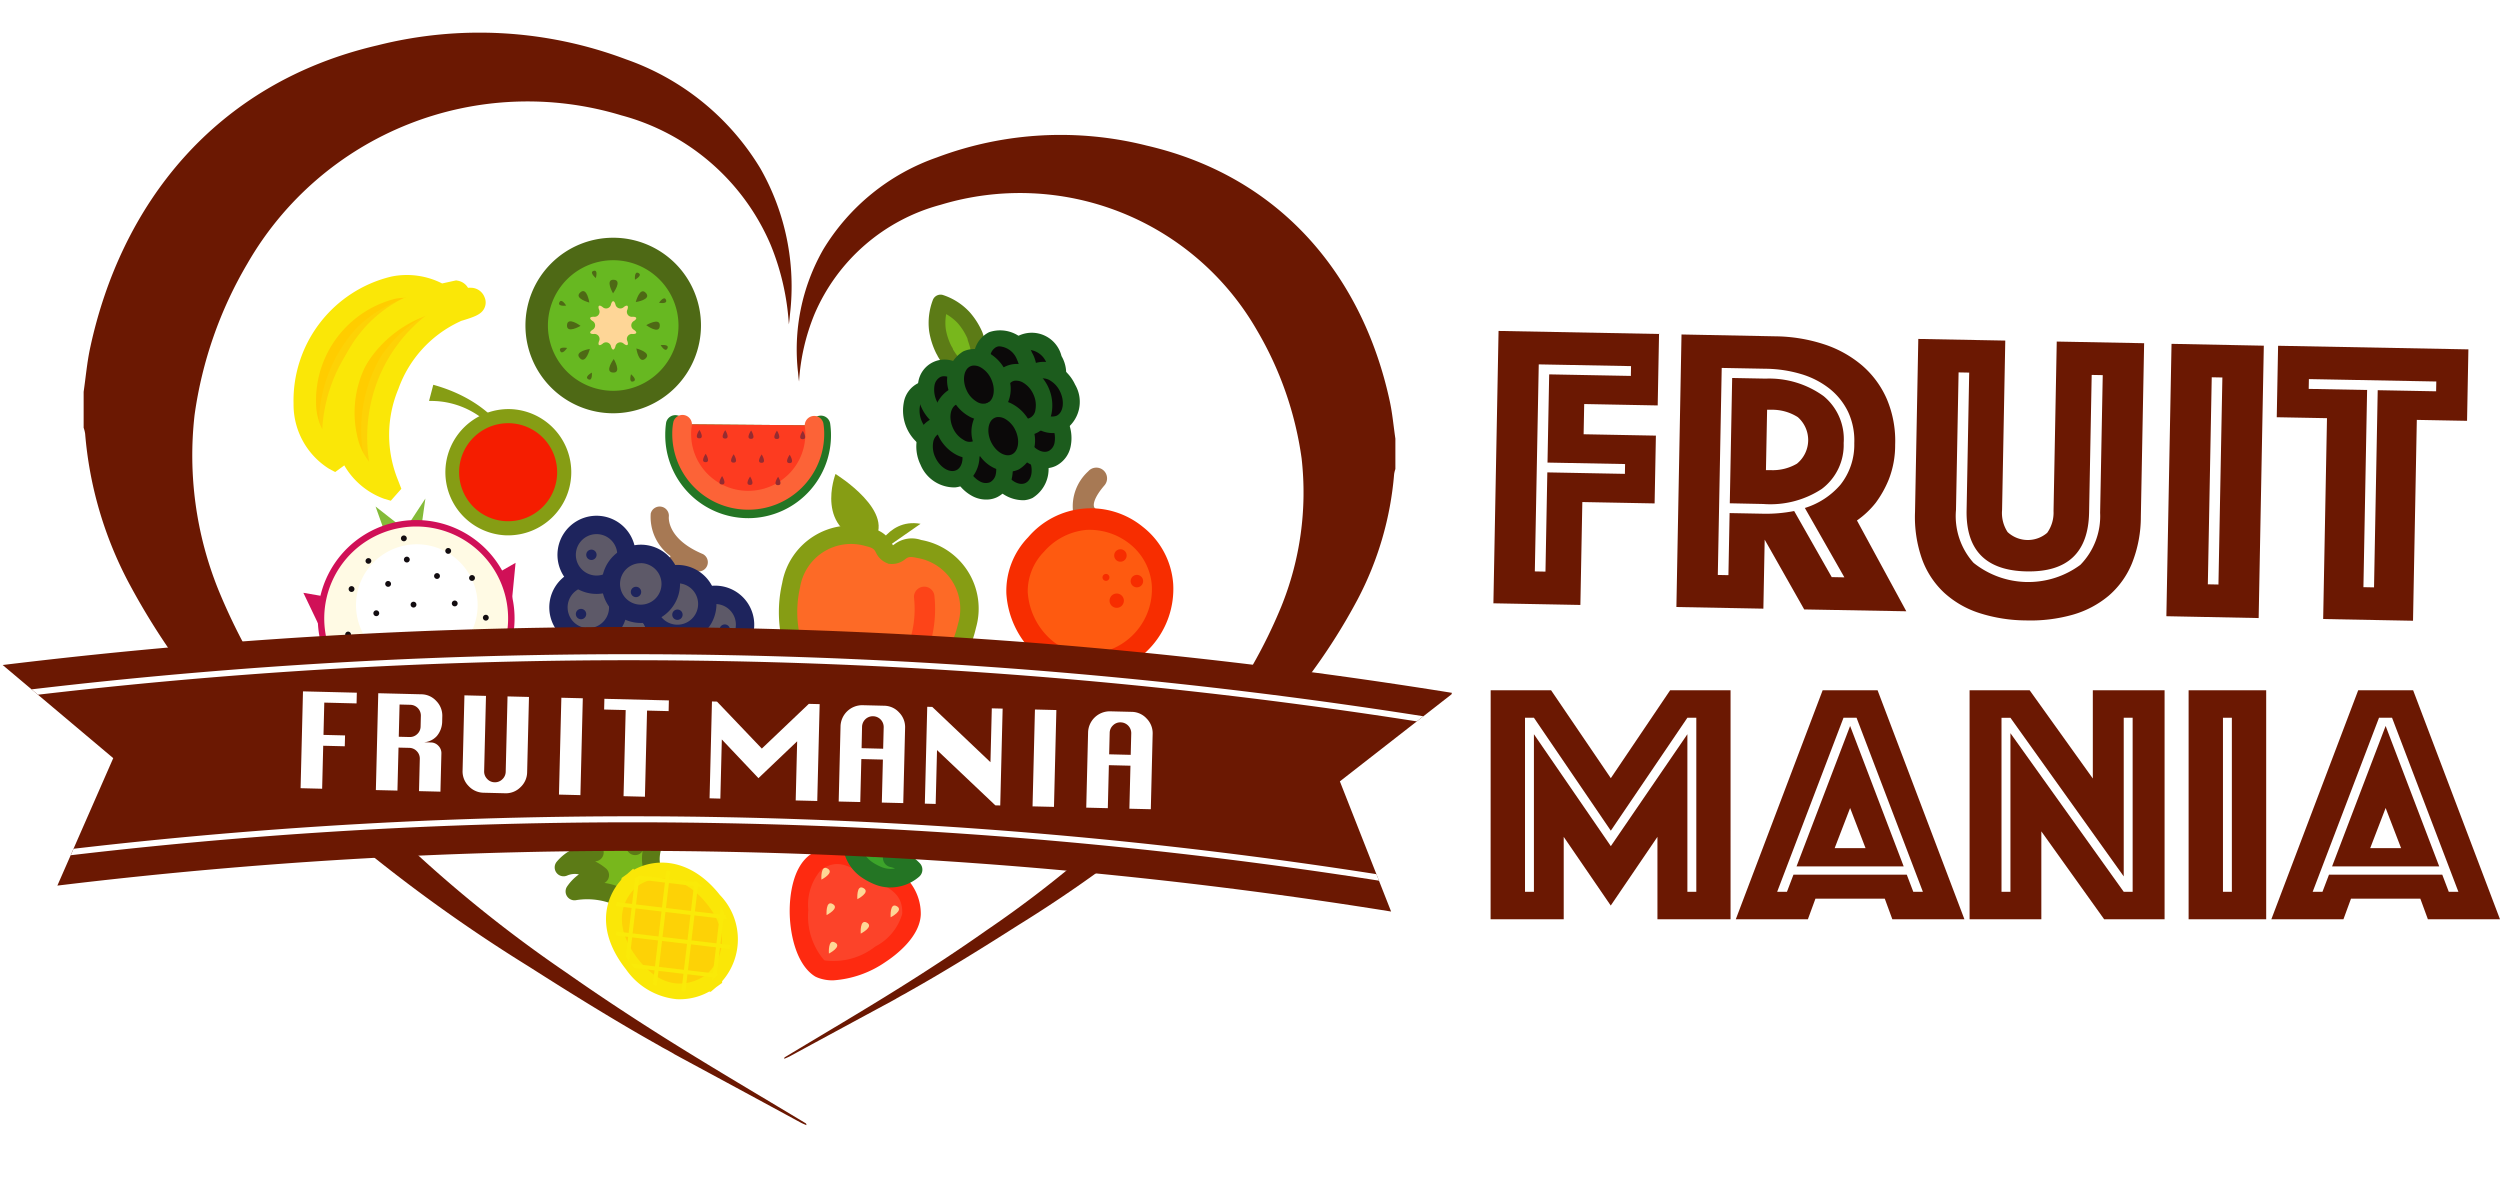 <svg xmlns="http://www.w3.org/2000/svg" xmlns:xlink="http://www.w3.org/1999/xlink" viewBox="0 0 135.667 63.925">
  <defs>
    <style>
      .cls-1 {
        fill: none;
      }

      .cls-2 {
        clip-path: url(#clip-Fruit-mania-logo);
      }

      .cls-3 {
        fill: #6b1802;
      }

      .cls-4 {
        fill: #fc4329;
      }

      .cls-5 {
        fill: #fe2a10;
      }

      .cls-6 {
        fill: #3ca42a;
      }

      .cls-7 {
        fill: #247524;
      }

      .cls-8 {
        fill: #fed896;
      }

      .cls-9 {
        fill: #fed697;
      }

      .cls-10 {
        fill: #78b71c;
      }

      .cls-11 {
        fill: #5c7b16;
      }

      .cls-12 {
        fill: #fdd206;
      }

      .cls-13 {
        fill: #fae707;
      }

      .cls-14 {
        clip-path: url(#clip-path);
      }

      .cls-15 {
        fill: #faea08;
      }

      .cls-16 {
        fill: #869d14;
      }

      .cls-17 {
        fill: #f51d00;
      }

      .cls-18 {
        fill: #fd3b20;
      }

      .cls-19 {
        fill: #fc6337;
      }

      .cls-20 {
        fill: #942c31;
      }

      .cls-21 {
        fill: #0b0909;
      }

      .cls-22 {
        fill: #1c5c1d;
      }

      .cls-23 {
        fill: #a77954;
      }

      .cls-24 {
        fill: #fe5a10;
      }

      .cls-25 {
        fill: #f72d00;
      }

      .cls-26 {
        fill: #ffcd00;
      }

      .cls-27 {
        fill: #fd6a26;
      }

      .cls-28 {
        fill: #fd4418;
      }

      .cls-29 {
        fill: #5d5968;
      }

      .cls-30 {
        fill: #1e245d;
      }

      .cls-31 {
        fill: #67b821;
      }

      .cls-32 {
        fill: #4e6915;
      }

      .cls-33 {
        fill: #d01057;
      }

      .cls-34 {
        fill: #84ba38;
      }

      .cls-35 {
        fill: #fffae4;
      }

      .cls-36 {
        fill: #fff;
      }

      .cls-37 {
        fill: #120c10;
      }
    </style>
    <clipPath id="clip-path">
      <path id="Path_20" data-name="Path 20" class="cls-1" d="M352.436,62.552c-1.593-2.021-3.487-1.75-4.429-1.073l0,0-.031.027-.034.025,0,0c-.944.809-1.6,2.544,0,4.565s3.42,1.532,4.295.9l0,0,.031-.027.034-.024,0,0A3.019,3.019,0,0,0,352.436,62.552Z"/>
    </clipPath>
    <clipPath id="clip-Fruit-mania-logo">
      <rect width="135.667" height="63.925"/>
    </clipPath>
  </defs>
  <g id="Fruit-mania-logo" class="cls-2">
    <rect class="cls-36" width="135.667" height="63.925"/>
    <g id="Group_373" data-name="Group 373" transform="translate(-313.667 -13.741)">
      <g id="Group_1" data-name="Group 1">
        <path id="Path_1" data-name="Path 1" class="cls-3" d="M394.989,31.7l8.709.165-.073,3.878-3.989-.076-.031,1.64,3.922.074-.07,3.679-3.922-.074-.106,5.584-4.72-.089Zm2.546,13.061.1-5.385,4.21.08.01-.532-4.21-.08.091-4.787,4.432.084.01-.532-5.008-.094-.213,11.235Z"/>
        <path id="Path_2" data-name="Path 2" class="cls-3" d="M404.917,31.892l5.1.1a8.771,8.771,0,0,1,2.619.427,6.118,6.118,0,0,1,2.073,1.147,5.091,5.091,0,0,1,1.351,1.833,5.817,5.817,0,0,1,.451,2.48,5.093,5.093,0,0,1-.345,1.878,5.765,5.765,0,0,1-.712,1.272,4.768,4.768,0,0,1-1.016.956l2.678,4.928-5.54-.1-2.145-3.787-.071,3.745-4.72-.089Zm4.427,9.727a7.928,7.928,0,0,0,1.687-.146l2.038,3.586.687.013-2.145-3.765a4.158,4.158,0,0,0,1.93-1.26,3.493,3.493,0,0,0,.752-2.258,3.669,3.669,0,0,0-.344-1.714,3.606,3.606,0,0,0-1.007-1.249,4.618,4.618,0,0,0-1.526-.783,6.956,6.956,0,0,0-1.923-.291l-2.394-.045-.212,11.235.576.011.064-3.369Zm-1.807-.566.129-6.8,1.817.035a5.033,5.033,0,0,1,3.141.946,3.012,3.012,0,0,1,1.093,2.548,2.98,2.98,0,0,1-1.189,2.493,5.076,5.076,0,0,1-3.174.816Zm1.962-1.8.244,0a2.592,2.592,0,0,0,1.437-.349,1.653,1.653,0,0,0,.047-2.527,2.588,2.588,0,0,0-1.422-.4l-.243,0Z"/>
        <path id="Path_3" data-name="Path 3" class="cls-3" d="M423.6,47.409a8.422,8.422,0,0,1-2.52-.4,5.18,5.18,0,0,1-1.907-1.1,4.661,4.661,0,0,1-1.2-1.818,6.848,6.848,0,0,1-.384-2.557l.178-9.4,4.72.089-.174,9.2a1.884,1.884,0,0,0,.3,1.192,1.613,1.613,0,0,0,2.149.04,1.891,1.891,0,0,0,.344-1.179l.174-9.2,4.742.09-.178,9.4a6.855,6.855,0,0,1-.48,2.54,4.612,4.612,0,0,1-1.275,1.772,5.3,5.3,0,0,1-1.959,1.027A8.442,8.442,0,0,1,423.6,47.409Zm.05-2.66q-3.324-.063-3.262-3.32l.141-7.468-.576-.011-.141,7.468a3.8,3.8,0,0,0,.954,2.867,4.753,4.753,0,0,0,5.795.109,3.778,3.778,0,0,0,1.073-2.828l.142-7.468-.6-.011-.141,7.468Q426.973,44.812,423.649,44.749Z"/>
        <path id="Path_4" data-name="Path 4" class="cls-3" d="M431.509,32.4l5.008.1-.28,14.781-5.008-.1Zm2.546,13.061.213-11.235-.577-.011-.212,11.235Z"/>
        <path id="Path_5" data-name="Path 5" class="cls-3" d="M439.945,36.434l-2.726-.051.073-3.878,10.327.195-.073,3.878-2.726-.051-.206,10.9-4.876-.093Zm2.553,9.182.2-10.7,3.169.06.01-.532-6.914-.131-.01.532,3.169.06-.2,10.7Z"/>
      </g>
      <g id="Group_20" data-name="Group 20">
        <g id="Group_4" data-name="Group 4">
          <g id="Group_2" data-name="Group 2">
            <path id="Path_6" data-name="Path 6" class="cls-4" d="M363.133,63.351c.064-1.64-1.346-2.016-2.058-2.4s-1.792-1.368-3.134-.425c-1.3.914-1.177,4.759.149,5.725.024.018.048.034.072.049a.8.8,0,0,0,.08.034C359.774,66.921,363.071,64.938,363.133,63.351Z"/>
          </g>
          <g id="Group_3" data-name="Group 3">
            <path id="Path_7" data-name="Path 7" class="cls-5" d="M358.875,66.942a2.258,2.258,0,0,1-.814-.139c-.039-.015-.076-.031-.111-.047a.643.643,0,0,1-.058-.031c-.033-.021-.066-.044-.1-.067-.955-.7-1.281-2.341-1.271-3.538.006-.671.127-2.308,1.128-3.01a2.772,2.772,0,0,1,3.351.206c.113.07.218.135.315.189s.209.1.328.161a2.773,2.773,0,0,1,1.992,2.7h0c-.047,1.222-1.356,2.211-1.917,2.58A5.652,5.652,0,0,1,358.875,66.942Zm-.471-1.09.022.009a3.671,3.671,0,0,0,2.739-.755,2.888,2.888,0,0,0,1.463-1.775c.038-.987-.562-1.348-1.414-1.751-.138-.066-.267-.127-.38-.188s-.235-.137-.365-.218c-.8-.5-1.429-.805-2.238-.237a2.89,2.89,0,0,0-.7,2.192,3.672,3.672,0,0,0,.854,2.711Zm4.729-2.5h0Z"/>
          </g>
        </g>
        <g id="Group_7" data-name="Group 7">
          <g id="Group_5" data-name="Group 5">
            <path id="Path_8" data-name="Path 8" class="cls-6" d="M363.221,60.938a2.247,2.247,0,0,0-1.131-.642,2.119,2.119,0,0,0,.245-1.633,1.83,1.83,0,0,0-1.254,1.087,2.243,2.243,0,0,0-1.162-.61,1.846,1.846,0,0,0,.741,1.763,3.02,3.02,0,0,0,.325.2,2.964,2.964,0,0,0,.341.16A1.837,1.837,0,0,0,363.221,60.938Z"/>
          </g>
          <g id="Group_6" data-name="Group 6">
            <path id="Path_9" data-name="Path 9" class="cls-7" d="M361.995,61.9a2.2,2.2,0,0,1-.863-.168,3.484,3.484,0,0,1-.388-.184,3.412,3.412,0,0,1-.374-.233,2.368,2.368,0,0,1-.952-2.239.5.5,0,0,1,.6-.432,2.789,2.789,0,0,1,.923.355,2.37,2.37,0,0,1,1.262-.825.5.5,0,0,1,.625.371A2.764,2.764,0,0,1,362.781,60a2.81,2.81,0,0,1,.8.584.506.506,0,0,1-.039.737A2.378,2.378,0,0,1,361.995,61.9Zm-1.487-1.975a1.278,1.278,0,0,0,.431.555l.022.016a2.4,2.4,0,0,0,.266.165,2.458,2.458,0,0,0,.278.132l.031.013a1.293,1.293,0,0,0,.7.063,1.581,1.581,0,0,0-.257-.08.505.505,0,0,1-.314-.773,1.412,1.412,0,0,0,.2-.545,1.282,1.282,0,0,0-.321.466.506.506,0,0,1-.828.168A1.6,1.6,0,0,0,360.508,59.926Z"/>
          </g>
        </g>
        <g id="Group_9" data-name="Group 9">
          <g id="Group_8" data-name="Group 8">
            <path id="Path_10" data-name="Path 10" class="cls-8" d="M360.193,62.537s.732-.373.335-.6S360.193,62.537,360.193,62.537Z"/>
          </g>
        </g>
        <g id="Group_11" data-name="Group 11">
          <g id="Group_10" data-name="Group 10">
            <path id="Path_11" data-name="Path 11" class="cls-8" d="M358.243,61.475s.732-.373.335-.6S358.243,61.475,358.243,61.475Z"/>
          </g>
        </g>
        <g id="Group_13" data-name="Group 13">
          <g id="Group_12" data-name="Group 12">
            <path id="Path_12" data-name="Path 12" class="cls-9" d="M362,63.519s.732-.372.335-.6S362,63.519,362,63.519Z"/>
          </g>
        </g>
        <g id="Group_15" data-name="Group 15">
          <g id="Group_14" data-name="Group 14">
            <path id="Path_13" data-name="Path 13" class="cls-8" d="M360.376,64.406s.732-.372.335-.595S360.376,64.406,360.376,64.406Z"/>
          </g>
        </g>
        <g id="Group_17" data-name="Group 17">
          <g id="Group_16" data-name="Group 16">
            <path id="Path_14" data-name="Path 14" class="cls-8" d="M358.523,63.4s.732-.372.335-.6S358.523,63.4,358.523,63.4Z"/>
          </g>
        </g>
        <g id="Group_19" data-name="Group 19">
          <g id="Group_18" data-name="Group 18">
            <path id="Path_15" data-name="Path 15" class="cls-8" d="M358.649,65.488s.732-.372.335-.6S358.649,65.488,358.649,65.488Z"/>
          </g>
        </g>
      </g>
      <g id="Group_45" data-name="Group 45">
        <g id="Group_23" data-name="Group 23">
          <g id="Group_21" data-name="Group 21">
            <path id="Path_16" data-name="Path 16" class="cls-10" d="M344.841,62.116a4.342,4.342,0,0,1,2.786.5c.865-.651,1.663-1.311,1.663-1.311s-.769-.742.139-2.468c-.325-.3-1.259.493-1.3.823-.256-.442-.612-.471-.655-2.173a1.907,1.907,0,0,0-.774,1.656,3.507,3.507,0,0,1-1.429-1.39s-.486.988.676,2.248a2.351,2.351,0,0,0-1.7.811,2.059,2.059,0,0,1,1.987.422A1.979,1.979,0,0,0,344.841,62.116Z"/>
          </g>
          <g id="Group_22" data-name="Group 22">
            <path id="Path_17" data-name="Path 17" class="cls-11" d="M347.6,63.1a.47.47,0,0,1-.276-.107,3.765,3.765,0,0,0-2.415-.4.482.482,0,0,1-.463-.752,2.631,2.631,0,0,1,.637-.65,1.041,1.041,0,0,0-.635.062.483.483,0,0,1-.557-.763,2.667,2.667,0,0,1,1.212-.811,2.3,2.3,0,0,1-.262-2.138.482.482,0,0,1,.439-.269.477.477,0,0,1,.431.28,2.375,2.375,0,0,0,.629.757,2.165,2.165,0,0,1,.844-1.2.481.481,0,0,1,.775.37,3.732,3.732,0,0,0,.2,1.343,2.389,2.389,0,0,1,.7-.453.826.826,0,0,1,.895.116.481.481,0,0,1,.1.58c-.705,1.342-.239,1.887-.219,1.909a.463.463,0,0,1,.141.36.473.473,0,0,1-.18.347c-.008.007-.817.674-1.68,1.324A.479.479,0,0,1,347.6,63.1Zm-1.126-1.444a3.433,3.433,0,0,1,1.136.372c.418-.32.8-.627,1.057-.833a2.309,2.309,0,0,1-.121-1.284.482.482,0,0,1-.83-.006,1.79,1.79,0,0,0-.132-.186,2.172,2.172,0,0,1-.387-.7c-.005.052-.009.107-.014.164a.482.482,0,0,1-.718.383,5.111,5.111,0,0,1-.5-.325,3.053,3.053,0,0,0,.339.436.483.483,0,0,1-.283.8l-.06.008a2.967,2.967,0,0,1,.592.386.481.481,0,0,1-.079.781Z"/>
          </g>
        </g>
        <g id="Group_26" data-name="Group 26">
          <g id="Group_24" data-name="Group 24">
            <path id="Path_18" data-name="Path 18" class="cls-12" d="M352.4,62.578c-1.593-2.022-3.421-1.8-4.429-1.073v0s.014-.01,0,0,0,0,0,0v0c-1.009.861-1.6,2.545,0,4.566s3.354,1.582,4.3.9v0s-.014.01,0,0,0,0,0,0v0A3.018,3.018,0,0,0,352.4,62.578Z"/>
          </g>
          <g id="Group_25" data-name="Group 25">
            <path id="Path_19" data-name="Path 19" class="cls-13" d="M350.389,67.964a3.8,3.8,0,0,1-2.756-1.627c-1.609-2.042-1.186-3.821-.245-4.86l-.015-.018.035-.031-.021-.032.318-.229.324-.286.026.033h0l.018.022c1.3-.705,3.149-.546,4.664,1.377h0A3.453,3.453,0,0,1,352.845,67l.021.027-.022.02.019.027-.333.24-.306.259-.021-.024-.022.016-.016-.021A3.279,3.279,0,0,1,350.389,67.964Zm-2.148-6.121c-.882.761-1.324,2.2.066,3.962,1.612,2.045,3.211,1.171,3.69.832.236-.209,1.738-1.675.069-3.794h0C350.678,61.082,349.143,61.2,348.241,61.843Z"/>
          </g>
        </g>
        <g id="Group_44" data-name="Group 44">
          <g id="Group_43" data-name="Group 43" class="cls-14">
            <g id="Group_28" data-name="Group 28">
              <g id="Group_27" data-name="Group 27">
                <rect id="Rectangle_1" data-name="Rectangle 1" class="cls-15" width="7.076" height="0.217" transform="translate(347.387 67.687) rotate(-83.236)"/>
              </g>
            </g>
            <g id="Group_30" data-name="Group 30">
              <g id="Group_29" data-name="Group 29">
                <rect id="Rectangle_2" data-name="Rectangle 2" class="cls-15" width="7.076" height="0.217" transform="translate(349.07 67.372) rotate(-83.236)"/>
              </g>
            </g>
            <g id="Group_32" data-name="Group 32">
              <g id="Group_31" data-name="Group 31">
                <rect id="Rectangle_3" data-name="Rectangle 3" class="cls-15" width="7.076" height="0.217" transform="matrix(0.118, -0.993, 0.993, 0.118, 350.611, 67.812)"/>
              </g>
            </g>
            <g id="Group_34" data-name="Group 34">
              <g id="Group_33" data-name="Group 33">
                <rect id="Rectangle_4" data-name="Rectangle 4" class="cls-15" width="7.076" height="0.217" transform="translate(352.105 68.658) rotate(-83.236)"/>
              </g>
            </g>
            <g id="Group_36" data-name="Group 36">
              <g id="Group_35" data-name="Group 35">
                <rect id="Rectangle_5" data-name="Rectangle 5" class="cls-15" width="0.217" height="7.076" transform="translate(346.649 61.267) rotate(-83.235)"/>
              </g>
            </g>
            <g id="Group_38" data-name="Group 38">
              <g id="Group_37" data-name="Group 37">
                <rect id="Rectangle_6" data-name="Rectangle 6" class="cls-15" width="0.217" height="7.076" transform="translate(346.513 62.844) rotate(-83.236)"/>
              </g>
            </g>
            <g id="Group_40" data-name="Group 40">
              <g id="Group_39" data-name="Group 39">
                <rect id="Rectangle_7" data-name="Rectangle 7" class="cls-15" width="0.217" height="7.076" transform="translate(347.087 64.506) rotate(-83.236)"/>
              </g>
            </g>
            <g id="Group_42" data-name="Group 42">
              <g id="Group_41" data-name="Group 41">
                <rect id="Rectangle_8" data-name="Rectangle 8" class="cls-15" width="0.217" height="7.076" transform="translate(346.996 66.141) rotate(-83.236)"/>
              </g>
            </g>
          </g>
        </g>
      </g>
      <g id="Group_48" data-name="Group 48">
        <g id="Group_47" data-name="Group 47">
          <g id="Group_46" data-name="Group 46">
            <path id="Path_21" data-name="Path 21" class="cls-3" d="M357.427,74.8c0-.067-.018-.091-.041-.105-2.452-1.479-4.923-2.927-7.35-4.446-1.9-1.189-3.777-2.423-5.612-3.711a71.613,71.613,0,0,1-12.644-10.97,32.9,32.9,0,0,1-6.254-9.8,19.476,19.476,0,0,1-1.3-9.506,22.168,22.168,0,0,1,2.863-8.212A17.533,17.533,0,0,1,347.383,20a12.243,12.243,0,0,1,8.106,7.029,13.57,13.57,0,0,1,.987,4.314c.028-.185.044-.367.061-.549a12.934,12.934,0,0,0-1.608-7.914,13.844,13.844,0,0,0-7.287-5.918,22.563,22.563,0,0,0-13.484-.762c-8.885,2.061-13.94,8.691-15.6,16.427-.168.781-.237,1.584-.352,2.377v1.949a1.8,1.8,0,0,1,.081.325,20.911,20.911,0,0,0,2.336,8.03,38.146,38.146,0,0,0,7.429,9.768A85.431,85.431,0,0,0,342.377,66.2c2.332,1.486,4.683,2.948,7.094,4.3.149.084,0,.01.374.208l.013.006.364.206a.385.385,0,0,0,.066.042l.216.117.068.038h0q3.266,1.762,6.528,3.533C357.206,74.709,357.318,74.753,357.427,74.8Z"/>
          </g>
        </g>
      </g>
      <g id="Group_51" data-name="Group 51">
        <g id="Group_50" data-name="Group 50">
          <g id="Group_49" data-name="Group 49">
            <path id="Path_22" data-name="Path 22" class="cls-3" d="M356.225,71.2c0-.057.015-.076.034-.088,2.073-1.251,4.163-2.476,6.215-3.76,1.608-1.006,3.2-2.049,4.746-3.139a60.561,60.561,0,0,0,10.692-9.276,27.824,27.824,0,0,0,5.289-8.287,16.471,16.471,0,0,0,1.1-8.038,18.769,18.769,0,0,0-2.421-6.945,14.829,14.829,0,0,0-17.162-6.814,10.348,10.348,0,0,0-6.854,5.944,11.46,11.46,0,0,0-.836,3.648c-.023-.156-.037-.31-.051-.464a10.944,10.944,0,0,1,1.36-6.693,11.7,11.7,0,0,1,6.162-5,19.082,19.082,0,0,1,11.4-.645c7.513,1.744,11.788,7.35,13.191,13.892.142.661.2,1.34.3,2.01v1.649a1.568,1.568,0,0,0-.068.274,17.675,17.675,0,0,1-1.976,6.79,32.231,32.231,0,0,1-6.282,8.261,72.169,72.169,0,0,1-12.113,9.41c-1.972,1.257-3.96,2.493-6,3.639-.126.071,0,.008-.316.176l-.011.005-.308.174a.317.317,0,0,1-.056.036l-.183.1-.057.032h0q-2.763,1.49-5.521,2.988C356.411,71.122,356.317,71.159,356.225,71.2Z"/>
          </g>
        </g>
      </g>
      <g id="Group_59" data-name="Group 59">
        <g id="Group_53" data-name="Group 53">
          <g id="Group_52" data-name="Group 52">
            <path id="Path_23" data-name="Path 23" class="cls-16" d="M341.239,37.465s-.9-1.965-4.059-2.843l-.23.878a4.549,4.549,0,0,1,4.064,2.3"/>
          </g>
        </g>
        <g id="Group_58" data-name="Group 58">
          <g id="Group_55" data-name="Group 55">
            <g id="Group_54" data-name="Group 54">
              <circle id="Ellipse_1" data-name="Ellipse 1" class="cls-17" cx="3.043" cy="3.043" r="3.043" transform="translate(337.17 37.966) rotate(-26.011)"/>
            </g>
          </g>
          <g id="Group_57" data-name="Group 57">
            <g id="Group_56" data-name="Group 56">
              <path id="Path_24" data-name="Path 24" class="cls-16" d="M341.2,42.793h-.052a3.427,3.427,0,0,1,.135-6.852h.051a3.427,3.427,0,0,1,3.333,3.519h0a3.429,3.429,0,0,1-3.467,3.333Zm.074-6.086a2.66,2.66,0,1,0,2.627,2.732h0a2.661,2.661,0,0,0-2.587-2.732Z"/>
            </g>
          </g>
        </g>
      </g>
      <g id="Group_91" data-name="Group 91">
        <g id="Group_62" data-name="Group 62">
          <g id="Group_60" data-name="Group 60">
            <path id="Path_25" data-name="Path 25" class="cls-6" d="M350.32,36.759a3.638,3.638,0,0,0-.04.57,3.985,3.985,0,1,0,7.97.067,3.676,3.676,0,0,0-.035-.57"/>
          </g>
          <g id="Group_61" data-name="Group 61">
            <path id="Path_26" data-name="Path 26" class="cls-7" d="M354.266,41.86h-.039a4.5,4.5,0,0,1-4.459-4.534,4.35,4.35,0,0,1,.049-.659.512.512,0,0,1,1.006.186,3.511,3.511,0,0,0,3.413,3.984h.03a3.477,3.477,0,0,0,3.472-3.445,3.15,3.15,0,0,0-.027-.48.512.512,0,1,1,1.009-.17,4.5,4.5,0,0,1-4.454,5.119Z"/>
          </g>
        </g>
        <g id="Group_65" data-name="Group 65">
          <g id="Group_63" data-name="Group 63">
            <path id="Path_27" data-name="Path 27" class="cls-18" d="M350.706,36.763a2.8,2.8,0,0,0-.047.493,3.613,3.613,0,0,0,7.226.067,2.859,2.859,0,0,0-.034-.5"/>
          </g>
          <g id="Group_64" data-name="Group 64">
            <path id="Path_28" data-name="Path 28" class="cls-19" d="M354.273,41.4h-.037a4.114,4.114,0,0,1-4.088-4.151,3.118,3.118,0,0,1,.061-.612.512.512,0,0,1,.994.245,2.319,2.319,0,0,0-.032.376,3.092,3.092,0,0,0,3.074,3.119,3.107,3.107,0,0,0,2.2-.884,3.064,3.064,0,0,0,.925-2.178,2.415,2.415,0,0,0-.021-.381.516.516,0,0,1,.39-.609.508.508,0,0,1,.608.38,3.523,3.523,0,0,1,.047.619,4.114,4.114,0,0,1-4.124,4.077Z"/>
          </g>
        </g>
        <g id="Group_90" data-name="Group 90">
          <g id="Group_67" data-name="Group 67">
            <g id="Group_66" data-name="Group 66">
              <path id="Path_29" data-name="Path 29" class="cls-20" d="M351.623,37.072s-.314.45-.01.457S351.623,37.072,351.623,37.072Z"/>
            </g>
          </g>
          <g id="Group_69" data-name="Group 69">
            <g id="Group_68" data-name="Group 68">
              <path id="Path_30" data-name="Path 30" class="cls-20" d="M353.025,37.084s-.314.45-.01.457S353.025,37.084,353.025,37.084Z"/>
            </g>
          </g>
          <g id="Group_71" data-name="Group 71">
            <g id="Group_70" data-name="Group 70">
              <path id="Path_31" data-name="Path 31" class="cls-20" d="M354.428,37.1s-.315.45-.01.457S354.428,37.1,354.428,37.1Z"/>
            </g>
          </g>
          <g id="Group_73" data-name="Group 73">
            <g id="Group_72" data-name="Group 72">
              <path id="Path_32" data-name="Path 32" class="cls-20" d="M355.83,37.108s-.314.45-.01.457S355.83,37.108,355.83,37.108Z"/>
            </g>
          </g>
          <g id="Group_75" data-name="Group 75">
            <g id="Group_74" data-name="Group 74">
              <path id="Path_33" data-name="Path 33" class="cls-20" d="M357.233,37.12s-.315.45-.01.456S357.233,37.12,357.233,37.12Z"/>
            </g>
          </g>
          <g id="Group_77" data-name="Group 77">
            <g id="Group_76" data-name="Group 76">
              <path id="Path_34" data-name="Path 34" class="cls-20" d="M356.521,38.416s-.315.45-.01.457S356.521,38.416,356.521,38.416Z"/>
            </g>
          </g>
          <g id="Group_79" data-name="Group 79">
            <g id="Group_78" data-name="Group 78">
              <path id="Path_35" data-name="Path 35" class="cls-20" d="M355,38.4s-.314.45-.01.457S355,38.4,355,38.4Z"/>
            </g>
          </g>
          <g id="Group_81" data-name="Group 81">
            <g id="Group_80" data-name="Group 80">
              <path id="Path_36" data-name="Path 36" class="cls-20" d="M353.482,38.39s-.315.45-.01.457S353.482,38.39,353.482,38.39Z"/>
            </g>
          </g>
          <g id="Group_83" data-name="Group 83">
            <g id="Group_82" data-name="Group 82">
              <path id="Path_37" data-name="Path 37" class="cls-20" d="M351.963,38.365s-.315.45-.01.457S351.963,38.365,351.963,38.365Z"/>
            </g>
          </g>
          <g id="Group_85" data-name="Group 85">
            <g id="Group_84" data-name="Group 84">
              <path id="Path_38" data-name="Path 38" class="cls-20" d="M355.893,39.613s-.315.45-.01.457S355.893,39.613,355.893,39.613Z"/>
            </g>
          </g>
          <g id="Group_87" data-name="Group 87">
            <g id="Group_86" data-name="Group 86">
              <path id="Path_39" data-name="Path 39" class="cls-20" d="M354.373,39.6s-.314.45-.01.457S354.373,39.6,354.373,39.6Z"/>
            </g>
          </g>
          <g id="Group_89" data-name="Group 89">
            <g id="Group_88" data-name="Group 88">
              <path id="Path_40" data-name="Path 40" class="cls-20" d="M352.854,39.575s-.314.45-.01.456S352.854,39.575,352.854,39.575Z"/>
            </g>
          </g>
        </g>
      </g>
      <g id="Group_162" data-name="Group 162">
        <g id="Group_96" data-name="Group 96">
          <g id="Group_93" data-name="Group 93">
            <g id="Group_92" data-name="Group 92">
              <path id="Path_41" data-name="Path 41" class="cls-10" d="M365.961,30.973a2.979,2.979,0,0,0-1.245-.8,3.023,3.023,0,0,0-.178,1.475,3.635,3.635,0,0,0,.34,1.065c.029.052.057.1.087.148l-.008,0a4.414,4.414,0,0,0,1.5,1.544c.067-.029.166,0,.238-.031l.016.051.014-.006-.058.027-.045-.095a1.359,1.359,0,0,0,.22-.128,4.471,4.471,0,0,0-.228-2.146h0c-.018-.052-.032-.108-.054-.163A3.637,3.637,0,0,0,365.961,30.973Z"/>
            </g>
          </g>
          <g id="Group_95" data-name="Group 95">
            <g id="Group_94" data-name="Group 94">
              <path id="Path_42" data-name="Path 42" class="cls-11" d="M366.711,34.893a.449.449,0,0,1-.2-.024c-.013,0-.025-.01-.038-.015a.454.454,0,0,1-.264-.071,4.853,4.853,0,0,1-1.648-1.7.451.451,0,0,1-.028-.059c-.018-.03-.035-.061-.053-.093a4.142,4.142,0,0,1-.39-1.211,3.5,3.5,0,0,1,.2-1.7.448.448,0,0,1,.56-.266,3.41,3.41,0,0,1,1.427.915l.012.013a4.086,4.086,0,0,1,.675,1.058,1.569,1.569,0,0,1,.056.159l.009.029a.319.319,0,0,1,.012.037,4.975,4.975,0,0,1,.239,2.317.445.445,0,0,1-.132.269l0,.006a.448.448,0,0,1-.222.268l-.023.011-.012.006-.037.017A.454.454,0,0,1,366.711,34.893Zm-1.323-2.182a3.851,3.851,0,0,0,1.036,1.128,3.862,3.862,0,0,0-.22-1.577l0-.008a.387.387,0,0,1-.026-.084l0-.016a.646.646,0,0,0-.024-.07,3.191,3.191,0,0,0-.514-.806,2.67,2.67,0,0,0-.627-.492,2.651,2.651,0,0,0-.022.808,3.2,3.2,0,0,0,.3.918c.016.029.041.071.065.11A.433.433,0,0,1,365.388,32.711Z"/>
            </g>
          </g>
        </g>
        <g id="Group_101" data-name="Group 101">
          <g id="Group_98" data-name="Group 98">
            <g id="Group_97" data-name="Group 97">
              <ellipse id="Ellipse_2" data-name="Ellipse 2" class="cls-21" cx="1.181" cy="1.545" rx="1.181" ry="1.545" transform="translate(367.117 38.069) rotate(-25.323)"/>
            </g>
          </g>
          <g id="Group_100" data-name="Group 100">
            <g id="Group_99" data-name="Group 99">
              <path id="Path_43" data-name="Path 43" class="cls-22" d="M369.25,40.886a1.983,1.983,0,0,1-1.877-1.229,2.248,2.248,0,0,1-.189-1.42,1.443,1.443,0,0,1,2.154-1.019,2.251,2.251,0,0,1,.979,1.046h0a1.842,1.842,0,0,1-.619,2.5A1.349,1.349,0,0,1,369.25,40.886Zm-.717-2.96a.461.461,0,0,0-.157.043.637.637,0,0,0-.315.455,1.374,1.374,0,0,0,.122.85c.254.538.772.848,1.131.679s.447-.768.193-1.305a1.375,1.375,0,0,0-.58-.634A.74.74,0,0,0,368.533,37.926Z"/>
            </g>
          </g>
        </g>
        <g id="Group_106" data-name="Group 106">
          <g id="Group_103" data-name="Group 103">
            <g id="Group_102" data-name="Group 102">
              <ellipse id="Ellipse_3" data-name="Ellipse 3" class="cls-21" cx="1.181" cy="1.545" rx="1.181" ry="1.545" transform="translate(368.383 36.33) rotate(-25.322)"/>
            </g>
          </g>
          <g id="Group_105" data-name="Group 105">
            <g id="Group_104" data-name="Group 104">
              <path id="Path_44" data-name="Path 44" class="cls-22" d="M370.517,39.147a1.984,1.984,0,0,1-1.878-1.229,1.662,1.662,0,1,1,2.945-1.393h0a2.257,2.257,0,0,1,.188,1.421,1.51,1.51,0,0,1-.808,1.078A1.343,1.343,0,0,1,370.517,39.147Zm-.714-2.961a.476.476,0,0,0-.161.044c-.359.17-.447.767-.192,1.305s.772.848,1.131.678a.635.635,0,0,0,.314-.454,1.377,1.377,0,0,0-.121-.851A1.116,1.116,0,0,0,369.8,36.186Z"/>
            </g>
          </g>
        </g>
        <g id="Group_111" data-name="Group 111">
          <g id="Group_108" data-name="Group 108">
            <g id="Group_107" data-name="Group 107">
              <ellipse id="Ellipse_4" data-name="Ellipse 4" class="cls-21" cx="1.181" cy="1.545" rx="1.181" ry="1.545" transform="translate(365.197 38.027) rotate(-25.323)"/>
            </g>
          </g>
          <g id="Group_110" data-name="Group 110">
            <g id="Group_109" data-name="Group 109">
              <path id="Path_45" data-name="Path 45" class="cls-22" d="M367.326,40.845a1.6,1.6,0,0,1-.893-.183,2.248,2.248,0,0,1-.98-1.046,1.662,1.662,0,1,1,2.945-1.393,2.256,2.256,0,0,1,.188,1.421,1.512,1.512,0,0,1-.808,1.077A1.334,1.334,0,0,1,367.326,40.845Zm-.709-2.961a.475.475,0,0,0-.161.043c-.359.17-.447.768-.192,1.306a1.372,1.372,0,0,0,.58.633.641.641,0,0,0,.551.045.635.635,0,0,0,.314-.455,1.375,1.375,0,0,0-.122-.85h0A1.113,1.113,0,0,0,366.617,37.884Z"/>
            </g>
          </g>
        </g>
        <g id="Group_116" data-name="Group 116">
          <g id="Group_113" data-name="Group 113">
            <g id="Group_112" data-name="Group 112">
              <ellipse id="Ellipse_5" data-name="Ellipse 5" class="cls-21" cx="1.181" cy="1.545" rx="1.181" ry="1.545" transform="translate(362.642 35.437) rotate(-25.323)"/>
            </g>
          </g>
          <g id="Group_115" data-name="Group 115">
            <g id="Group_114" data-name="Group 114">
              <path id="Path_46" data-name="Path 46" class="cls-22" d="M364.771,38.255a1.611,1.611,0,0,1-.894-.183A2.346,2.346,0,0,1,362.71,35.6a1.442,1.442,0,0,1,2.153-1.019,2.346,2.346,0,0,1,1.167,2.467,1.511,1.511,0,0,1-.807,1.078A1.37,1.37,0,0,1,364.771,38.255Zm-.712-2.961a.484.484,0,0,0-.158.043.64.64,0,0,0-.315.455,1.457,1.457,0,0,0,.7,1.484.552.552,0,0,0,.865-.41,1.366,1.366,0,0,0-.121-.85h0a1.368,1.368,0,0,0-.58-.633A.738.738,0,0,0,364.059,35.294Z"/>
            </g>
          </g>
        </g>
        <g id="Group_121" data-name="Group 121">
          <g id="Group_118" data-name="Group 118">
            <g id="Group_117" data-name="Group 117">
              <ellipse id="Ellipse_6" data-name="Ellipse 6" class="cls-21" cx="1.181" cy="1.545" rx="1.181" ry="1.545" transform="translate(368.074 32.866) rotate(-25.323)"/>
            </g>
          </g>
          <g id="Group_120" data-name="Group 120">
            <g id="Group_119" data-name="Group 119">
              <path id="Path_47" data-name="Path 47" class="cls-22" d="M370.2,35.685a1.618,1.618,0,0,1-.894-.183,2.261,2.261,0,0,1-.98-1.047,1.662,1.662,0,1,1,2.945-1.393h0a1.842,1.842,0,0,1-.62,2.5A1.382,1.382,0,0,1,370.2,35.685Zm-.71-2.962a.476.476,0,0,0-.161.044c-.359.169-.447.767-.192,1.305a1.377,1.377,0,0,0,.58.633.634.634,0,0,0,.551.045c.359-.17.447-.767.192-1.305h0A1.113,1.113,0,0,0,369.494,32.723Z"/>
            </g>
          </g>
        </g>
        <g id="Group_126" data-name="Group 126">
          <g id="Group_123" data-name="Group 123">
            <g id="Group_122" data-name="Group 122">
              <ellipse id="Ellipse_7" data-name="Ellipse 7" class="cls-21" cx="1.181" cy="1.545" rx="1.181" ry="1.545" transform="translate(363.435 34.302) rotate(-25.323)"/>
            </g>
          </g>
          <g id="Group_125" data-name="Group 125">
            <g id="Group_124" data-name="Group 124">
              <path id="Path_48" data-name="Path 48" class="cls-22" d="M365.564,37.12a1.609,1.609,0,0,1-.894-.183A2.345,2.345,0,0,1,363.5,34.47a1.442,1.442,0,0,1,2.153-1.019,2.345,2.345,0,0,1,1.168,2.467A1.51,1.51,0,0,1,366.015,37,1.358,1.358,0,0,1,365.564,37.12Zm-.713-2.961a.473.473,0,0,0-.158.043.638.638,0,0,0-.314.455,1.457,1.457,0,0,0,.7,1.484.552.552,0,0,0,.865-.41,1.367,1.367,0,0,0-.122-.85h0a1.37,1.37,0,0,0-.58-.634A.745.745,0,0,0,364.851,34.159Z"/>
            </g>
          </g>
        </g>
        <g id="Group_131" data-name="Group 131">
          <g id="Group_128" data-name="Group 128">
            <g id="Group_127" data-name="Group 127">
              <ellipse id="Ellipse_8" data-name="Ellipse 8" class="cls-21" cx="1.181" cy="1.545" rx="1.181" ry="1.545" transform="translate(363.368 37.373) rotate(-25.323)"/>
            </g>
          </g>
          <g id="Group_130" data-name="Group 130">
            <g id="Group_129" data-name="Group 129">
              <path id="Path_49" data-name="Path 49" class="cls-22" d="M365.5,40.191a1.984,1.984,0,0,1-1.878-1.229,2.25,2.25,0,0,1-.188-1.421,1.442,1.442,0,0,1,2.153-1.019,2.251,2.251,0,0,1,.979,1.046h0a1.84,1.84,0,0,1-.619,2.5A1.345,1.345,0,0,1,365.5,40.191Zm-.717-2.961a.484.484,0,0,0-.158.043.643.643,0,0,0-.315.455,1.373,1.373,0,0,0,.122.85c.255.538.772.848,1.131.679s.447-.768.193-1.305a1.367,1.367,0,0,0-.58-.633A.738.738,0,0,0,364.785,37.23Z"/>
            </g>
          </g>
        </g>
        <g id="Group_136" data-name="Group 136">
          <g id="Group_133" data-name="Group 133">
            <g id="Group_132" data-name="Group 132">
              <ellipse id="Ellipse_9" data-name="Ellipse 9" class="cls-21" cx="1.181" cy="1.545" rx="1.181" ry="1.545" transform="translate(368.809 34.419) rotate(-25.323)"/>
            </g>
          </g>
          <g id="Group_135" data-name="Group 135">
            <g id="Group_134" data-name="Group 134">
              <path id="Path_50" data-name="Path 50" class="cls-22" d="M370.938,37.237a1.611,1.611,0,0,1-.894-.183,2.254,2.254,0,0,1-.979-1.047,1.843,1.843,0,0,1,.619-2.5,1.515,1.515,0,0,1,1.346.059,2.254,2.254,0,0,1,.979,1.047h0a1.84,1.84,0,0,1-.619,2.5A1.388,1.388,0,0,1,370.938,37.237Zm-.712-2.961a.46.46,0,0,0-.158.043c-.359.17-.447.767-.193,1.305a1.377,1.377,0,0,0,.58.633.634.634,0,0,0,.551.045c.359-.169.447-.767.193-1.3a1.377,1.377,0,0,0-.58-.633A.729.729,0,0,0,370.226,34.276Z"/>
            </g>
          </g>
        </g>
        <g id="Group_141" data-name="Group 141">
          <g id="Group_138" data-name="Group 138">
            <g id="Group_137" data-name="Group 137">
              <ellipse id="Ellipse_10" data-name="Ellipse 10" class="cls-21" cx="1.181" cy="1.545" rx="1.181" ry="1.545" transform="translate(364.324 35.781) rotate(-25.322)"/>
            </g>
          </g>
          <g id="Group_140" data-name="Group 140">
            <g id="Group_139" data-name="Group 139">
              <path id="Path_51" data-name="Path 51" class="cls-22" d="M366.453,38.6a1.608,1.608,0,0,1-.893-.183,2.246,2.246,0,0,1-.98-1.047,1.841,1.841,0,0,1,.62-2.5,1.51,1.51,0,0,1,1.345.059,2.258,2.258,0,0,1,.98,1.046h0a2.257,2.257,0,0,1,.188,1.421,1.512,1.512,0,0,1-.808,1.078A1.363,1.363,0,0,1,366.453,38.6Zm-.712-2.961a.466.466,0,0,0-.158.043c-.359.17-.447.767-.193,1.305a1.369,1.369,0,0,0,.581.633.552.552,0,0,0,.865-.409,1.455,1.455,0,0,0-.7-1.484A.727.727,0,0,0,365.741,35.638Z"/>
            </g>
          </g>
        </g>
        <g id="Group_146" data-name="Group 146">
          <g id="Group_143" data-name="Group 143">
            <g id="Group_142" data-name="Group 142">
              <ellipse id="Ellipse_11" data-name="Ellipse 11" class="cls-21" cx="1.181" cy="1.545" rx="1.181" ry="1.545" transform="translate(366.465 32.678) rotate(-25.322)"/>
            </g>
          </g>
          <g id="Group_145" data-name="Group 145">
            <g id="Group_144" data-name="Group 144">
              <path id="Path_52" data-name="Path 52" class="cls-22" d="M368.6,35.495a1.984,1.984,0,0,1-1.878-1.229,2.256,2.256,0,0,1-.188-1.421,1.512,1.512,0,0,1,.808-1.077,1.841,1.841,0,0,1,2.325,1.105h0a1.842,1.842,0,0,1-.62,2.5A1.343,1.343,0,0,1,368.6,35.495Zm-.714-2.961a.5.5,0,0,0-.161.044.638.638,0,0,0-.314.455,1.375,1.375,0,0,0,.122.85c.254.538.772.848,1.131.679s.447-.768.193-1.305A1.117,1.117,0,0,0,367.885,32.534Z"/>
            </g>
          </g>
        </g>
        <g id="Group_151" data-name="Group 151">
          <g id="Group_148" data-name="Group 148">
            <g id="Group_147" data-name="Group 147">
              <ellipse id="Ellipse_12" data-name="Ellipse 12" class="cls-21" cx="1.181" cy="1.545" rx="1.181" ry="1.545" transform="translate(367.347 34.54) rotate(-25.323)"/>
            </g>
          </g>
          <g id="Group_150" data-name="Group 150">
            <g id="Group_149" data-name="Group 149">
              <path id="Path_53" data-name="Path 53" class="cls-22" d="M369.476,37.359a1.62,1.62,0,0,1-.894-.183,2.348,2.348,0,0,1-1.167-2.468,1.442,1.442,0,0,1,2.153-1.019,2.351,2.351,0,0,1,1.168,2.468,1.517,1.517,0,0,1-.808,1.078A1.4,1.4,0,0,1,369.476,37.359Zm-.712-2.962a.493.493,0,0,0-.158.044.636.636,0,0,0-.315.454,1.455,1.455,0,0,0,.7,1.484.553.553,0,0,0,.866-.409,1.378,1.378,0,0,0-.122-.851h0a1.377,1.377,0,0,0-.58-.633A.738.738,0,0,0,368.764,34.4Z"/>
            </g>
          </g>
        </g>
        <g id="Group_156" data-name="Group 156">
          <g id="Group_153" data-name="Group 153">
            <g id="Group_152" data-name="Group 152">
              <ellipse id="Ellipse_13" data-name="Ellipse 13" class="cls-21" cx="1.181" cy="1.545" rx="1.181" ry="1.545" transform="translate(365.06 33.723) rotate(-25.323)"/>
            </g>
          </g>
          <g id="Group_155" data-name="Group 155">
            <g id="Group_154" data-name="Group 154">
              <path id="Path_54" data-name="Path 54" class="cls-22" d="M367.189,36.541a1.608,1.608,0,0,1-.893-.183,2.246,2.246,0,0,1-.98-1.047,1.841,1.841,0,0,1,.62-2.5,1.51,1.51,0,0,1,1.345.059,2.258,2.258,0,0,1,.98,1.046h0a1.842,1.842,0,0,1-.62,2.5A1.363,1.363,0,0,1,367.189,36.541Zm-.712-2.961a.466.466,0,0,0-.158.043c-.359.17-.447.767-.193,1.305a1.369,1.369,0,0,0,.581.633.634.634,0,0,0,.551.045c.358-.169.447-.767.192-1.305a1.377,1.377,0,0,0-.58-.633A.727.727,0,0,0,366.477,33.58Z"/>
            </g>
          </g>
        </g>
        <g id="Group_161" data-name="Group 161">
          <g id="Group_158" data-name="Group 158">
            <g id="Group_157" data-name="Group 157">
              <ellipse id="Ellipse_14" data-name="Ellipse 14" class="cls-21" cx="1.181" cy="1.545" rx="1.181" ry="1.545" transform="translate(366.382 36.517) rotate(-25.323)"/>
            </g>
          </g>
          <g id="Group_160" data-name="Group 160">
            <g id="Group_159" data-name="Group 159">
              <path id="Path_55" data-name="Path 55" class="cls-22" d="M368.516,39.334a1.984,1.984,0,0,1-1.878-1.229,1.842,1.842,0,0,1,.62-2.5,1.513,1.513,0,0,1,1.345.06,2.253,2.253,0,0,1,.98,1.046h0a1.842,1.842,0,0,1-.62,2.5A1.343,1.343,0,0,1,368.516,39.334Zm-.717-2.96a.467.467,0,0,0-.158.043c-.359.17-.447.767-.192,1.305s.772.849,1.131.678.447-.767.192-1.305a1.377,1.377,0,0,0-.58-.633A.727.727,0,0,0,367.8,36.374Z"/>
            </g>
          </g>
        </g>
      </g>
      <g id="Group_176" data-name="Group 176">
        <g id="Group_164" data-name="Group 164">
          <g id="Group_163" data-name="Group 163">
            <path id="Path_56" data-name="Path 56" class="cls-23" d="M372.883,42.469a.574.574,0,0,1-.235-.05,1.394,1.394,0,0,1-.754-.946,2.568,2.568,0,0,1,.827-2.153.582.582,0,0,1,.882.76c-.61.708-.593,1.05-.573,1.138a.25.25,0,0,0,.089.137.582.582,0,0,1-.236,1.114Z"/>
          </g>
        </g>
        <g id="Group_167" data-name="Group 167">
          <g id="Group_165" data-name="Group 165">
            <path id="Path_57" data-name="Path 57" class="cls-24" d="M368.859,45.91A4.009,4.009,0,0,0,373,49.793a4.112,4.112,0,0,0,3.756-4.319,3.921,3.921,0,0,0-4.228-3.553A4.125,4.125,0,0,0,368.859,45.91Z"/>
          </g>
          <g id="Group_166" data-name="Group 166">
            <path id="Path_58" data-name="Path 58" class="cls-25" d="M372.727,50.385a4.265,4.265,0,0,1-2.911-1.167,4.912,4.912,0,0,1-1.537-3.265h0a4.189,4.189,0,0,1,1.182-3.056,4.462,4.462,0,0,1,6.225-.564,4.319,4.319,0,0,1,1.647,3.1,4.692,4.692,0,0,1-4.293,4.943C372.935,50.381,372.831,50.385,372.727,50.385Zm.084-7.892c-.081,0-.162,0-.243.009a3.475,3.475,0,0,0-2.246,1.179,3.074,3.074,0,0,0-.883,2.185h0a3.759,3.759,0,0,0,1.168,2.5,3.1,3.1,0,0,0,2.347.849,3.515,3.515,0,0,0,3.219-3.695,3.174,3.174,0,0,0-1.209-2.273A3.505,3.505,0,0,0,372.811,42.493Z"/>
          </g>
        </g>
        <g id="Group_169" data-name="Group 169">
          <g id="Group_168" data-name="Group 168">
            <path id="Path_59" data-name="Path 59" class="cls-25" d="M374.806,43.86a.338.338,0,1,1-.363-.312A.339.339,0,0,1,374.806,43.86Z"/>
          </g>
        </g>
        <g id="Group_171" data-name="Group 171">
          <g id="Group_170" data-name="Group 170">
            <path id="Path_60" data-name="Path 60" class="cls-25" d="M375.7,45.251a.338.338,0,1,1-.363-.312A.338.338,0,0,1,375.7,45.251Z"/>
          </g>
        </g>
        <g id="Group_173" data-name="Group 173">
          <g id="Group_172" data-name="Group 172">
            <path id="Path_61" data-name="Path 61" class="cls-25" d="M374.655,46.308a.388.388,0,1,1-.415-.357A.389.389,0,0,1,374.655,46.308Z"/>
          </g>
        </g>
        <g id="Group_175" data-name="Group 175">
          <g id="Group_174" data-name="Group 174">
            <path id="Path_62" data-name="Path 62" class="cls-25" d="M373.872,45.061a.188.188,0,1,1-.2-.174A.188.188,0,0,1,373.872,45.061Z"/>
          </g>
        </g>
      </g>
      <g id="Group_189" data-name="Group 189">
        <g id="Group_178" data-name="Group 178">
          <g id="Group_177" data-name="Group 177">
            <path id="Path_63" data-name="Path 63" class="cls-12" d="M334.753,40.136l-.075.084a3.509,3.509,0,0,1-2.2-2.594,6.284,6.284,0,0,1,3.391-7.175,3.308,3.308,0,0,1,2.537-.11l.823-.377a.19.19,0,0,1,.167.13c.057.132.032.207-.931.49a7,7,0,0,0-3.736,4.032A7.043,7.043,0,0,0,334.753,40.136Z"/>
          </g>
        </g>
        <g id="Group_180" data-name="Group 180">
          <g id="Group_179" data-name="Group 179">
            <path id="Path_64" data-name="Path 64" class="cls-26" d="M338.014,30.319a6.875,6.875,0,0,0-3.706,2.818,7.923,7.923,0,0,0-.984,4.878,6.1,6.1,0,0,0,.784,1.992,3.632,3.632,0,0,1-1.536-2.262,6.284,6.284,0,0,1,3.392-7.174A3.887,3.887,0,0,1,338.014,30.319Z"/>
          </g>
        </g>
        <g id="Group_182" data-name="Group 182">
          <g id="Group_181" data-name="Group 181">
            <path id="Path_65" data-name="Path 65" class="cls-12" d="M331.9,38.571l-.092.067a3.509,3.509,0,0,1-1.6-3,6.285,6.285,0,0,1,4.835-6.293,3.309,3.309,0,0,1,2.5.43l.884-.194a.19.19,0,0,1,.135.162c.028.141-.013.21-1.013.282a7.5,7.5,0,0,0-5.651,8.548Z"/>
          </g>
        </g>
        <g id="Group_184" data-name="Group 184">
          <g id="Group_183" data-name="Group 183">
            <path id="Path_66" data-name="Path 66" class="cls-26" d="M337.222,29.589A6.875,6.875,0,0,0,333,31.559a7.923,7.923,0,0,0-2,4.558,6.136,6.136,0,0,0,.344,2.113,3.633,3.633,0,0,1-1.021-2.536,6.283,6.283,0,0,1,4.835-6.293A3.9,3.9,0,0,1,337.222,29.589Z"/>
          </g>
        </g>
        <g id="Group_186" data-name="Group 186">
          <g id="Group_185" data-name="Group 185">
            <path id="Path_67" data-name="Path 67" class="cls-13" d="M334.874,40.914l-.369-.109a4.11,4.11,0,0,1-2.621-3.039,6.925,6.925,0,0,1,3.732-7.869l.038-.016a4.218,4.218,0,0,1,2.728-.2l.707-.324.126,0a.794.794,0,0,1,.741.5.71.71,0,0,1,0,.6c-.157.335-.493.468-1.268.7l-.1.049a6.39,6.39,0,0,0-3.3,3.636,6.479,6.479,0,0,0-.035,4.924l.194.5Zm1.23-9.9a5.7,5.7,0,0,0-3.033,6.469,3.225,3.225,0,0,0,.627,1.308,8.547,8.547,0,0,1,.454-4.373l.019-.049a8.322,8.322,0,0,1,2.681-3.561A4.181,4.181,0,0,0,336.1,31.015Z"/>
          </g>
        </g>
        <g id="Group_188" data-name="Group 188">
          <g id="Group_187" data-name="Group 187">
            <path id="Path_68" data-name="Path 68" class="cls-13" d="M331.853,39.358l-.339-.185a4.11,4.11,0,0,1-1.917-3.525,6.923,6.923,0,0,1,5.314-6.9l.041-.008a4.219,4.219,0,0,1,2.708.383l.76-.167.123.024a.805.805,0,0,1,.619.646.713.713,0,0,1-.127.589c-.225.294-.581.353-1.387.412l-.105.027a6.393,6.393,0,0,0-3.991,2.855,6.489,6.489,0,0,0-1.078,4.805l.083.533Zm3.3-9.414a5.7,5.7,0,0,0-4.335,5.68,3.216,3.216,0,0,0,.336,1.41,8.548,8.548,0,0,1,1.37-4.177l.029-.044a8.322,8.322,0,0,1,3.375-2.911A4.052,4.052,0,0,0,335.151,29.944Z"/>
          </g>
        </g>
      </g>
      <g id="Group_197" data-name="Group 197">
        <g id="Group_191" data-name="Group 191">
          <g id="Group_190" data-name="Group 190">
            <path id="Path_69" data-name="Path 69" class="cls-16" d="M361.037,43.966s.685-2.135,2.586-1.8"/>
          </g>
        </g>
        <g id="Group_193" data-name="Group 193">
          <g id="Group_192" data-name="Group 192">
            <path id="Path_70" data-name="Path 70" class="cls-16" d="M359.007,39.463s-1.229,3.175,1.982,3.74C362.448,41.575,359.007,39.463,359.007,39.463Z"/>
          </g>
        </g>
        <g id="Group_196" data-name="Group 196">
          <g id="Group_194" data-name="Group 194">
            <path id="Path_71" data-name="Path 71" class="cls-27" d="M360.762,42.888c1.064.245.7.737,1.244.955.588.044.473-.559,1.537-.314a3.309,3.309,0,0,1,2.6,4.162c-.711,3.083-3.484,4.744-4.4,4.531-.9-.206-.779-.548-1.491-.765-.735-.116-.781.242-1.675.035-.921-.212-2.687-2.919-1.976-6A3.308,3.308,0,0,1,360.762,42.888Z"/>
          </g>
          <g id="Group_195" data-name="Group 195">
            <path id="Path_72" data-name="Path 72" class="cls-16" d="M361.908,52.738a1.215,1.215,0,0,1-.278-.03,2.254,2.254,0,0,1-1.064-.516.837.837,0,0,0-.92-.212,2.275,2.275,0,0,1-1.182,0c-1.259-.291-3.116-3.277-2.35-6.6a3.782,3.782,0,0,1,4.76-2.977h0a1.551,1.551,0,0,1,1.2.84c.024.043.038.07.05.088.019-.011.045-.029.085-.057a1.551,1.551,0,0,1,1.446-.23,3.782,3.782,0,0,1,2.977,4.76C365.917,50.9,363.282,52.737,361.908,52.738Zm-1.94-1.8a2.353,2.353,0,0,1,.361.029l.068.016a2.128,2.128,0,0,1,.8.44,1.31,1.31,0,0,0,.657.316c.533.125,3.13-1.227,3.806-4.157a2.8,2.8,0,0,0-2.229-3.564c-.414-.1-.5-.034-.641.068a1.134,1.134,0,0,1-.821.257l-.076-.005-.071-.029a1.14,1.14,0,0,1-.625-.591c-.083-.153-.133-.246-.547-.341a2.8,2.8,0,0,0-3.564,2.229c-.675,2.929,1.061,5.279,1.6,5.4a1.315,1.315,0,0,0,.729,0A2.217,2.217,0,0,1,359.968,50.935Z"/>
          </g>
        </g>
      </g>
      <g id="Group_200" data-name="Group 200">
        <g id="Group_198" data-name="Group 198">
          <path id="Path_73" data-name="Path 73" class="cls-27" d="M363.821,46.134a6.159,6.159,0,0,1-2.665,5.766"/>
        </g>
        <g id="Group_199" data-name="Group 199">
          <path id="Path_74" data-name="Path 74" class="cls-28" d="M361.157,52.455a.556.556,0,0,1-.285-1.033,5.623,5.623,0,0,0,2.4-5.205.556.556,0,0,1,1.1-.167,6.745,6.745,0,0,1-2.931,6.327A.552.552,0,0,1,361.157,52.455Z"/>
        </g>
      </g>
      <g id="Group_253" data-name="Group 253">
        <g id="Group_203" data-name="Group 203">
          <g id="Group_201" data-name="Group 201">
            <circle id="Ellipse_15" data-name="Ellipse 15" class="cls-29" cx="1.622" cy="1.622" r="1.622" transform="translate(350.856 46.02)"/>
          </g>
          <g id="Group_202" data-name="Group 202">
            <path id="Path_75" data-name="Path 75" class="cls-30" d="M352.474,49.761a2.119,2.119,0,1,1,1.862-1.1h0A2.121,2.121,0,0,1,352.474,49.761Zm.006-3.242a1.121,1.121,0,1,0,.539.138A1.124,1.124,0,0,0,352.48,46.519Z"/>
          </g>
        </g>
        <g id="Group_205" data-name="Group 205">
          <g id="Group_204" data-name="Group 204">
            <path id="Path_76" data-name="Path 76" class="cls-23" d="M348.764,46.715a.5.5,0,0,1-.364-.837c.626-.671,1-1.147,1.272-1.495a5.645,5.645,0,0,1,.39-.46,2.621,2.621,0,0,1-1.082-2.315.5.5,0,0,1,.984.154c-.008.064-.116,1.223,1.843,2.045a.5.5,0,0,1-.368.925,4.052,4.052,0,0,0-.59-.2,3.932,3.932,0,0,0-.394.463c-.267.342-.672.858-1.327,1.56A.5.5,0,0,1,348.764,46.715Z"/>
          </g>
        </g>
        <g id="Group_208" data-name="Group 208">
          <g id="Group_206" data-name="Group 206">
            <circle id="Ellipse_16" data-name="Ellipse 16" class="cls-29" cx="1.622" cy="1.622" r="1.622" transform="translate(342.868 52.499) rotate(-51.969)"/>
          </g>
          <g id="Group_207" data-name="Group 207">
            <path id="Path_77" data-name="Path 77" class="cls-30" d="M345.142,54.342a2.13,2.13,0,1,1,.6-.086A2.13,2.13,0,0,1,345.142,54.342Zm.005-3.244a1.123,1.123,0,1,0,.983,1.664h0a1.122,1.122,0,0,0-.983-1.664Z"/>
          </g>
        </g>
        <g id="Group_211" data-name="Group 211">
          <g id="Group_209" data-name="Group 209">
            <circle id="Ellipse_17" data-name="Ellipse 17" class="cls-29" cx="1.622" cy="1.622" r="1.622" transform="translate(343.458 47.896)"/>
          </g>
          <g id="Group_210" data-name="Group 210">
            <path id="Path_78" data-name="Path 78" class="cls-30" d="M345.077,51.637a2.119,2.119,0,1,1,1.861-1.1h0A2.12,2.12,0,0,1,345.077,51.637Zm.005-3.243a1.138,1.138,0,0,0-.316.045,1.121,1.121,0,1,0,.316-.045Z"/>
          </g>
        </g>
        <g id="Group_214" data-name="Group 214">
          <g id="Group_212" data-name="Group 212">
            <circle id="Ellipse_18" data-name="Ellipse 18" class="cls-29" cx="1.622" cy="1.622" r="1.622" transform="translate(345.342 51.465) rotate(-52.419)"/>
          </g>
          <g id="Group_213" data-name="Group 213">
            <path id="Path_79" data-name="Path 79" class="cls-30" d="M347.612,53.288a2.12,2.12,0,1,1,1.862-1.1A2.109,2.109,0,0,1,347.612,53.288Zm.005-3.244a1.136,1.136,0,0,0-.315.045,1.114,1.114,0,0,0-.671.539,1.123,1.123,0,1,0,.986-.584Z"/>
          </g>
        </g>
        <g id="Group_217" data-name="Group 217">
          <g id="Group_215" data-name="Group 215">
            <circle id="Ellipse_19" data-name="Ellipse 19" class="cls-29" cx="1.622" cy="1.622" r="1.622" transform="translate(348.323 47.813)"/>
          </g>
          <g id="Group_216" data-name="Group 216">
            <path id="Path_80" data-name="Path 80" class="cls-30" d="M349.941,51.554a2.119,2.119,0,1,1,1.862-1.1A2.11,2.11,0,0,1,349.941,51.554Zm.005-3.243a1.124,1.124,0,1,0,.539.139A1.126,1.126,0,0,0,349.946,48.311Z"/>
          </g>
        </g>
        <g id="Group_220" data-name="Group 220">
          <g id="Group_218" data-name="Group 218">
            <circle id="Ellipse_20" data-name="Ellipse 20" class="cls-29" cx="1.622" cy="1.622" r="1.622" transform="translate(346.009 46.543)"/>
          </g>
          <g id="Group_219" data-name="Group 219">
            <path id="Path_81" data-name="Path 81" class="cls-30" d="M347.627,50.285a2.122,2.122,0,1,1,.6-.085A2.136,2.136,0,0,1,347.627,50.285Zm0-3.244a1.124,1.124,0,1,0,.313,2.2,1.112,1.112,0,0,0,.67-.539h0a1.124,1.124,0,0,0-.444-1.526A1.126,1.126,0,0,0,347.632,47.041Z"/>
          </g>
        </g>
        <g id="Group_223" data-name="Group 223">
          <g id="Group_221" data-name="Group 221">
            <circle id="Ellipse_21" data-name="Ellipse 21" class="cls-29" cx="1.622" cy="1.622" r="1.622" transform="translate(343.972 45.08)"/>
          </g>
          <g id="Group_222" data-name="Group 222">
            <path id="Path_82" data-name="Path 82" class="cls-30" d="M345.59,48.821a2.119,2.119,0,1,1,1.862-1.1h0A2.122,2.122,0,0,1,345.59,48.821Zm.006-3.243a1.123,1.123,0,0,0-1.081,1.438,1.113,1.113,0,0,0,.538.671,1.124,1.124,0,1,0,.543-2.109Z"/>
          </g>
        </g>
        <g id="Group_226" data-name="Group 226">
          <g id="Group_224" data-name="Group 224">
            <circle id="Ellipse_22" data-name="Ellipse 22" class="cls-29" cx="1.622" cy="1.622" r="1.622" transform="translate(343.839 44.491) rotate(-61.231)"/>
          </g>
          <g id="Group_225" data-name="Group 225">
            <path id="Path_83" data-name="Path 83" class="cls-30" d="M346.038,45.971a2.121,2.121,0,1,1,1.861-1.1h0a2.107,2.107,0,0,1-1.266,1.015A2.13,2.13,0,0,1,346.038,45.971Zm.005-3.245a1.124,1.124,0,1,0,.539.139A1.125,1.125,0,0,0,346.043,42.726Z"/>
          </g>
        </g>
        <g id="Group_229" data-name="Group 229">
          <g id="Group_227" data-name="Group 227">
            <circle id="Ellipse_23" data-name="Ellipse 23" class="cls-29" cx="1.622" cy="1.622" r="1.622" transform="translate(348.806 44.895)"/>
          </g>
          <g id="Group_228" data-name="Group 228">
            <path id="Path_84" data-name="Path 84" class="cls-30" d="M350.425,48.636a2.119,2.119,0,1,1,1.861-1.1A2.11,2.11,0,0,1,350.425,48.636Zm.005-3.243a1.124,1.124,0,1,0,.539.139A1.125,1.125,0,0,0,350.43,45.393Z"/>
          </g>
        </g>
        <g id="Group_232" data-name="Group 232">
          <g id="Group_230" data-name="Group 230">
            <circle id="Ellipse_24" data-name="Ellipse 24" class="cls-29" cx="1.622" cy="1.622" r="1.622" transform="translate(346.823 43.806)"/>
          </g>
          <g id="Group_231" data-name="Group 231">
            <path id="Path_85" data-name="Path 85" class="cls-30" d="M348.442,47.548a2.124,2.124,0,1,1,.6-.085A2.114,2.114,0,0,1,348.442,47.548Zm0-3.244a1.125,1.125,0,1,0,.539.139A1.124,1.124,0,0,0,348.446,44.3Z"/>
          </g>
        </g>
        <g id="Group_234" data-name="Group 234">
          <g id="Group_233" data-name="Group 233">
            <path id="Path_86" data-name="Path 86" class="cls-30" d="M350.675,47.235a.281.281,0,1,1-.111-.382A.28.28,0,0,1,350.675,47.235Z"/>
          </g>
        </g>
        <g id="Group_236" data-name="Group 236">
          <g id="Group_235" data-name="Group 235">
            <path id="Path_87" data-name="Path 87" class="cls-30" d="M346.007,43.984a.281.281,0,1,1-.111-.382A.281.281,0,0,1,346.007,43.984Z"/>
          </g>
        </g>
        <g id="Group_238" data-name="Group 238">
          <g id="Group_237" data-name="Group 237">
            <path id="Path_88" data-name="Path 88" class="cls-30" d="M345.444,47.2a.281.281,0,1,1-.111-.382A.281.281,0,0,1,345.444,47.2Z"/>
          </g>
        </g>
        <g id="Group_240" data-name="Group 240">
          <g id="Group_239" data-name="Group 239">
            <path id="Path_89" data-name="Path 89" class="cls-30" d="M347.613,48.738a.281.281,0,1,1-.111-.382A.281.281,0,0,1,347.613,48.738Z"/>
          </g>
        </g>
        <g id="Group_242" data-name="Group 242">
          <g id="Group_241" data-name="Group 241">
            <circle id="Ellipse_25" data-name="Ellipse 25" class="cls-30" cx="0.281" cy="0.281" r="0.281" transform="translate(349.399 49.592)"/>
          </g>
        </g>
        <g id="Group_244" data-name="Group 244">
          <g id="Group_243" data-name="Group 243">
            <path id="Path_90" data-name="Path 90" class="cls-30" d="M347.467,51.669a.282.282,0,1,1-.112-.382A.281.281,0,0,1,347.467,51.669Z"/>
          </g>
        </g>
        <g id="Group_246" data-name="Group 246">
          <g id="Group_245" data-name="Group 245">
            <circle id="Ellipse_26" data-name="Ellipse 26" class="cls-30" cx="0.281" cy="0.281" r="0.281" transform="translate(344.571 49.608)"/>
          </g>
        </g>
        <g id="Group_248" data-name="Group 248">
          <g id="Group_247" data-name="Group 247">
            <path id="Path_91" data-name="Path 91" class="cls-30" d="M344.989,52.89a.281.281,0,1,1-.111-.382A.281.281,0,0,1,344.989,52.89Z"/>
          </g>
        </g>
        <g id="Group_250" data-name="Group 250">
          <g id="Group_249" data-name="Group 249">
            <path id="Path_92" data-name="Path 92" class="cls-30" d="M348.427,46a.281.281,0,1,1-.111-.382A.281.281,0,0,1,348.427,46Z"/>
          </g>
        </g>
        <g id="Group_252" data-name="Group 252">
          <g id="Group_251" data-name="Group 251">
            <path id="Path_93" data-name="Path 93" class="cls-30" d="M353.244,48.043a.281.281,0,1,1-.111-.382A.281.281,0,0,1,353.244,48.043Z"/>
          </g>
        </g>
      </g>
      <g id="Group_299" data-name="Group 299">
        <g id="Group_256" data-name="Group 256">
          <g id="Group_254" data-name="Group 254">
            <circle id="Ellipse_27" data-name="Ellipse 27" class="cls-31" cx="4.153" cy="4.153" r="4.153" transform="translate(342.791 27.252)"/>
          </g>
          <g id="Group_255" data-name="Group 255">
            <path id="Path_94" data-name="Path 94" class="cls-32" d="M346.944,36.168a4.763,4.763,0,1,1,4.763-4.763A4.769,4.769,0,0,1,346.944,36.168Zm0-8.306a3.543,3.543,0,1,0,3.543,3.543A3.547,3.547,0,0,0,346.944,27.862Z"/>
          </g>
        </g>
        <g id="Group_258" data-name="Group 258">
          <g id="Group_257" data-name="Group 257">
            <path id="Path_95" data-name="Path 95" class="cls-9" d="M346.824,30.255c.066-.224.174-.224.24,0a.271.271,0,0,0,.456.148c.184-.142.272-.079.193.141a.271.271,0,0,0,.282.387c.233-.006.266.1.074.228a.272.272,0,0,0,0,.48c.192.131.159.234-.074.227a.272.272,0,0,0-.282.388c.079.22-.009.283-.193.141a.271.271,0,0,0-.456.148c-.066.224-.174.224-.24,0a.271.271,0,0,0-.456-.148c-.184.142-.272.079-.193-.141a.272.272,0,0,0-.282-.388c-.233.007-.266-.1-.074-.227a.272.272,0,0,0,0-.48c-.192-.131-.159-.234.074-.228a.271.271,0,0,0,.282-.387c-.079-.22.009-.283.193-.141A.271.271,0,0,0,346.824,30.255Z"/>
          </g>
        </g>
        <g id="Group_263" data-name="Group 263">
          <g id="Group_260" data-name="Group 260">
            <g id="Group_259" data-name="Group 259">
              <path id="Path_96" data-name="Path 96" class="cls-32" d="M346.935,29.66s.529-.711.038-.737S346.935,29.66,346.935,29.66Z"/>
            </g>
          </g>
          <g id="Group_262" data-name="Group 262">
            <g id="Group_261" data-name="Group 261">
              <path id="Path_97" data-name="Path 97" class="cls-32" d="M346.973,33.223s-.529.71-.038.736S346.973,33.223,346.973,33.223Z"/>
            </g>
          </g>
        </g>
        <g id="Group_268" data-name="Group 268">
          <g id="Group_265" data-name="Group 265">
            <g id="Group_264" data-name="Group 264">
              <path id="Path_98" data-name="Path 98" class="cls-32" d="M345.648,30.159s-.128-.877-.493-.548S345.648,30.159,345.648,30.159Z"/>
            </g>
          </g>
          <g id="Group_267" data-name="Group 267">
            <g id="Group_266" data-name="Group 266">
              <path id="Path_99" data-name="Path 99" class="cls-32" d="M348.2,32.651s.128.877.494.548S348.2,32.651,348.2,32.651Z"/>
            </g>
          </g>
        </g>
        <g id="Group_273" data-name="Group 273">
          <g id="Group_270" data-name="Group 270">
            <g id="Group_269" data-name="Group 269">
              <path id="Path_100" data-name="Path 100" class="cls-32" d="M348.168,30.132s.877-.129.548-.494S348.168,30.132,348.168,30.132Z"/>
            </g>
          </g>
          <g id="Group_272" data-name="Group 272">
            <g id="Group_271" data-name="Group 271">
              <path id="Path_101" data-name="Path 101" class="cls-32" d="M345.675,32.678s-.876.129-.547.494S345.675,32.678,345.675,32.678Z"/>
            </g>
          </g>
        </g>
        <g id="Group_278" data-name="Group 278">
          <g id="Group_275" data-name="Group 275">
            <g id="Group_274" data-name="Group 274">
              <path id="Path_102" data-name="Path 102" class="cls-32" d="M348.736,31.386s.711.529.736.038S348.736,31.386,348.736,31.386Z"/>
            </g>
          </g>
          <g id="Group_277" data-name="Group 277">
            <g id="Group_276" data-name="Group 276">
              <path id="Path_103" data-name="Path 103" class="cls-32" d="M345.173,31.424s-.711-.529-.737-.038S345.173,31.424,345.173,31.424Z"/>
            </g>
          </g>
        </g>
        <g id="Group_283" data-name="Group 283">
          <g id="Group_280" data-name="Group 280">
            <g id="Group_279" data-name="Group 279">
              <path id="Path_104" data-name="Path 104" class="cls-32" d="M346,28.83s.141-.47-.119-.391S346,28.83,346,28.83Z"/>
            </g>
          </g>
          <g id="Group_282" data-name="Group 282">
            <g id="Group_281" data-name="Group 281">
              <path id="Path_105" data-name="Path 105" class="cls-32" d="M347.91,34.05s-.142.47.119.391S347.91,34.05,347.91,34.05Z"/>
            </g>
          </g>
        </g>
        <g id="Group_288" data-name="Group 288">
          <g id="Group_285" data-name="Group 285">
            <g id="Group_284" data-name="Group 284">
              <path id="Path_106" data-name="Path 106" class="cls-32" d="M344.443,32.623s-.483-.092-.377.159S344.443,32.623,344.443,32.623Z"/>
            </g>
          </g>
          <g id="Group_287" data-name="Group 287">
            <g id="Group_286" data-name="Group 286">
              <path id="Path_107" data-name="Path 107" class="cls-32" d="M349.431,30.172s.483.091.377-.16S349.431,30.172,349.431,30.172Z"/>
            </g>
          </g>
        </g>
        <g id="Group_293" data-name="Group 293">
          <g id="Group_290" data-name="Group 290">
            <g id="Group_289" data-name="Group 289">
              <path id="Path_108" data-name="Path 108" class="cls-32" d="M348.124,28.919s.433-.232.192-.361S348.124,28.919,348.124,28.919Z"/>
            </g>
          </g>
          <g id="Group_292" data-name="Group 292">
            <g id="Group_291" data-name="Group 291">
              <path id="Path_109" data-name="Path 109" class="cls-32" d="M345.785,33.961s-.433.232-.193.361S345.785,33.961,345.785,33.961Z"/>
            </g>
          </g>
        </g>
        <g id="Group_298" data-name="Group 298">
          <g id="Group_295" data-name="Group 295">
            <g id="Group_294" data-name="Group 294">
              <path id="Path_110" data-name="Path 110" class="cls-32" d="M349.518,32.47s.249.423.368.178S349.518,32.47,349.518,32.47Z"/>
            </g>
          </g>
          <g id="Group_297" data-name="Group 297">
            <g id="Group_296" data-name="Group 296">
              <path id="Path_111" data-name="Path 111" class="cls-32" d="M344.39,30.325s-.248-.424-.367-.179S344.39,30.325,344.39,30.325Z"/>
            </g>
          </g>
        </g>
      </g>
      <g id="Group_363" data-name="Group 363">
        <g id="Group_318" data-name="Group 318">
          <g id="Group_301" data-name="Group 301">
            <g id="Group_300" data-name="Group 300">
              <path id="Path_112" data-name="Path 112" class="cls-33" d="M331.081,46.075l-.024,1.775-.927-1.939Z"/>
            </g>
          </g>
          <g id="Group_303" data-name="Group 303">
            <g id="Group_302" data-name="Group 302">
              <path id="Path_113" data-name="Path 113" class="cls-33" d="M340.808,44.764l.63,1.659.207-2.139Z"/>
            </g>
          </g>
          <g id="Group_305" data-name="Group 305">
            <g id="Group_304" data-name="Group 304">
              <path id="Path_114" data-name="Path 114" class="cls-33" d="M341.344,48.573l-.717,1.623,1.65-1.377Z"/>
            </g>
          </g>
          <g id="Group_307" data-name="Group 307">
            <g id="Group_306" data-name="Group 306">
              <path id="Path_115" data-name="Path 115" class="cls-33" d="M332.043,50.528l1.411,1.076-2.11-.41Z"/>
            </g>
          </g>
          <g id="Group_309" data-name="Group 309">
            <g id="Group_308" data-name="Group 308">
              <path id="Path_116" data-name="Path 116" class="cls-34" d="M334.448,42.352l-.4-1.123,1.147.9Z"/>
            </g>
          </g>
          <g id="Group_311" data-name="Group 311">
            <g id="Group_310" data-name="Group 310">
              <path id="Path_117" data-name="Path 117" class="cls-34" d="M336.573,42.063l.178-1.268-.93,1.419Z"/>
            </g>
          </g>
          <g id="Group_313" data-name="Group 313">
            <g id="Group_312" data-name="Group 312">
              <path id="Path_118" data-name="Path 118" class="cls-33" d="M341.51,46.374a5.339,5.339,0,1,1-6.186-4.33A5.34,5.34,0,0,1,341.51,46.374Z"/>
            </g>
          </g>
          <g id="Group_315" data-name="Group 315">
            <g id="Group_314" data-name="Group 314">
              <path id="Path_119" data-name="Path 119" class="cls-35" d="M341.165,46.435a4.989,4.989,0,1,1-5.78-4.046A4.989,4.989,0,0,1,341.165,46.435Z"/>
            </g>
          </g>
          <g id="Group_317" data-name="Group 317">
            <g id="Group_316" data-name="Group 316">
              <path id="Path_120" data-name="Path 120" class="cls-36" d="M339.536,46a3.3,3.3,0,1,1-3.819-2.673A3.3,3.3,0,0,1,339.536,46Z"/>
            </g>
          </g>
        </g>
        <g id="Group_320" data-name="Group 320">
          <g id="Group_319" data-name="Group 319">
            <path id="Path_121" data-name="Path 121" class="cls-37" d="M335.9,44.08a.158.158,0,1,1-.183-.128A.158.158,0,0,1,335.9,44.08Z"/>
          </g>
        </g>
        <g id="Group_322" data-name="Group 322">
          <g id="Group_321" data-name="Group 321">
            <path id="Path_122" data-name="Path 122" class="cls-37" d="M334.885,45.4a.158.158,0,1,1-.183-.128A.159.159,0,0,1,334.885,45.4Z"/>
          </g>
        </g>
        <g id="Group_324" data-name="Group 324">
          <g id="Group_323" data-name="Group 323">
            <path id="Path_123" data-name="Path 123" class="cls-37" d="M337.538,44.972a.158.158,0,1,1-.183-.128A.158.158,0,0,1,337.538,44.972Z"/>
          </g>
        </g>
        <g id="Group_326" data-name="Group 326">
          <g id="Group_325" data-name="Group 325">
            <path id="Path_124" data-name="Path 124" class="cls-37" d="M336.263,46.525a.158.158,0,1,1-.183-.128A.158.158,0,0,1,336.263,46.525Z"/>
          </g>
        </g>
        <g id="Group_328" data-name="Group 328">
          <g id="Group_327" data-name="Group 327">
            <path id="Path_125" data-name="Path 125" class="cls-37" d="M334.243,46.992a.158.158,0,1,1-.183-.128A.158.158,0,0,1,334.243,46.992Z"/>
          </g>
        </g>
        <g id="Group_330" data-name="Group 330">
          <g id="Group_329" data-name="Group 329">
            <path id="Path_126" data-name="Path 126" class="cls-37" d="M338.5,46.462a.158.158,0,1,1-.183-.129A.159.159,0,0,1,338.5,46.462Z"/>
          </g>
        </g>
        <g id="Group_332" data-name="Group 332">
          <g id="Group_331" data-name="Group 331">
            <path id="Path_127" data-name="Path 127" class="cls-37" d="M336.709,48.217a.158.158,0,1,1-.183-.129A.157.157,0,0,1,336.709,48.217Z"/>
          </g>
        </g>
        <g id="Group_334" data-name="Group 334">
          <g id="Group_333" data-name="Group 333">
            <path id="Path_128" data-name="Path 128" class="cls-37" d="M334.965,48.783a.158.158,0,1,1-.183-.128A.157.157,0,0,1,334.965,48.783Z"/>
          </g>
        </g>
        <g id="Group_336" data-name="Group 336">
          <g id="Group_335" data-name="Group 335">
            <path id="Path_129" data-name="Path 129" class="cls-37" d="M338.639,48.282a.158.158,0,0,1-.311.055.158.158,0,1,1,.311-.055Z"/>
          </g>
        </g>
        <g id="Group_338" data-name="Group 338">
          <g id="Group_337" data-name="Group 337">
            <path id="Path_130" data-name="Path 130" class="cls-37" d="M337.031,50.041a.158.158,0,1,1-.183-.128A.158.158,0,0,1,337.031,50.041Z"/>
          </g>
        </g>
        <g id="Group_340" data-name="Group 340">
          <g id="Group_339" data-name="Group 339">
            <path id="Path_131" data-name="Path 131" class="cls-37" d="M334.856,50.462a.158.158,0,1,1-.183-.128A.158.158,0,0,1,334.856,50.462Z"/>
          </g>
        </g>
        <g id="Group_342" data-name="Group 342">
          <g id="Group_341" data-name="Group 341">
            <path id="Path_132" data-name="Path 132" class="cls-37" d="M339.268,49.757a.158.158,0,1,1-.183-.128A.157.157,0,0,1,339.268,49.757Z"/>
          </g>
        </g>
        <g id="Group_344" data-name="Group 344">
          <g id="Group_343" data-name="Group 343">
            <path id="Path_133" data-name="Path 133" class="cls-37" d="M340.187,47.234a.158.158,0,1,1-.183-.128A.158.158,0,0,1,340.187,47.234Z"/>
          </g>
        </g>
        <g id="Group_346" data-name="Group 346">
          <g id="Group_345" data-name="Group 345">
            <path id="Path_134" data-name="Path 134" class="cls-37" d="M332.713,48.147a.158.158,0,1,1-.183-.128A.158.158,0,0,1,332.713,48.147Z"/>
          </g>
        </g>
        <g id="Group_348" data-name="Group 348">
          <g id="Group_347" data-name="Group 347">
            <path id="Path_135" data-name="Path 135" class="cls-37" d="M332.9,45.679a.158.158,0,1,1-.183-.128A.159.159,0,0,1,332.9,45.679Z"/>
          </g>
        </g>
        <g id="Group_350" data-name="Group 350">
          <g id="Group_349" data-name="Group 349">
            <path id="Path_136" data-name="Path 136" class="cls-37" d="M339.438,45.079a.158.158,0,1,1-.183-.128A.158.158,0,0,1,339.438,45.079Z"/>
          </g>
        </g>
        <g id="Group_352" data-name="Group 352">
          <g id="Group_351" data-name="Group 351">
            <path id="Path_137" data-name="Path 137" class="cls-37" d="M338.146,43.61a.158.158,0,1,1-.183-.128A.158.158,0,0,1,338.146,43.61Z"/>
          </g>
        </g>
        <g id="Group_354" data-name="Group 354">
          <g id="Group_353" data-name="Group 353">
            <path id="Path_138" data-name="Path 138" class="cls-37" d="M333.816,44.154a.158.158,0,0,1-.311.055.158.158,0,0,1,.311-.055Z"/>
          </g>
        </g>
        <g id="Group_356" data-name="Group 356">
          <g id="Group_355" data-name="Group 355">
            <path id="Path_139" data-name="Path 139" class="cls-37" d="M335.739,42.929a.158.158,0,1,1-.183-.128A.158.158,0,0,1,335.739,42.929Z"/>
          </g>
        </g>
        <g id="Group_358" data-name="Group 358">
          <g id="Group_357" data-name="Group 357">
            <path id="Path_140" data-name="Path 140" class="cls-37" d="M337.118,51.575a.158.158,0,1,1-.183-.128A.159.159,0,0,1,337.118,51.575Z"/>
          </g>
        </g>
        <g id="Group_360" data-name="Group 360">
          <g id="Group_359" data-name="Group 359">
            <path id="Path_141" data-name="Path 141" class="cls-37" d="M333.052,49.858a.158.158,0,1,1-.183-.128A.158.158,0,0,1,333.052,49.858Z"/>
          </g>
        </g>
        <g id="Group_362" data-name="Group 362">
          <g id="Group_361" data-name="Group 361">
            <path id="Path_142" data-name="Path 142" class="cls-37" d="M340.589,48.675a.158.158,0,1,1-.183-.128A.158.158,0,0,1,340.589,48.675Z"/>
          </g>
        </g>
      </g>
      <g id="Group_365" data-name="Group 365">
        <g id="Group_364" data-name="Group 364">
          <path id="Path_143" data-name="Path 143" class="cls-3" d="M386.378,56.143l6.058-4.724.022-.08a280.953,280.953,0,0,0-78.646-1.51l6,5.054L316.78,61.8a259.209,259.209,0,0,1,72.378,1.407Z"/>
        </g>
      </g>
      <g id="Group_370" data-name="Group 370">
        <g id="Group_367" data-name="Group 367">
          <g id="Group_366" data-name="Group 366">
            <path id="Path_144" data-name="Path 144" class="cls-36" d="M315.726,51.441a276.51,276.51,0,0,1,74.826,1.447l.356-.278a277.123,277.123,0,0,0-75.528-1.46Z"/>
          </g>
        </g>
        <g id="Group_369" data-name="Group 369">
          <g id="Group_368" data-name="Group 368">
            <path id="Path_145" data-name="Path 145" class="cls-36" d="M388.359,61.178a261.448,261.448,0,0,0-70.7-1.377l-.153.351a260.826,260.826,0,0,1,71,1.381Z"/>
          </g>
        </g>
      </g>
      <g id="Group_371" data-name="Group 371">
        <path id="Path_146" data-name="Path 146" class="cls-36" d="M329.979,56.514l.13-5.255,2.922.072-.014.582-1.752-.044-.043,1.752,1.17.029-.015.589-1.17-.029-.058,2.333Z"/>
        <path id="Path_147" data-name="Path 147" class="cls-36" d="M334.064,56.616l.13-5.256,2.341.058a1.109,1.109,0,0,1,.811.367,1.131,1.131,0,0,1,.323.832l-.007.315a1.258,1.258,0,0,1-.285.747,1.042,1.042,0,0,1-.906.338l.581.015a.558.558,0,0,1,.406.182.565.565,0,0,1,.162.421l-.052,2.067-1.163-.029.043-1.752a.563.563,0,0,0-.161-.414.569.569,0,0,0-.413-.182l-.581-.014-.058,2.333Zm1.243-2.894.582.015a.567.567,0,0,0,.421-.162.561.561,0,0,0,.182-.406l.014-.581a.586.586,0,0,0-.574-.6l-.582-.015Z"/>
        <path id="Path_148" data-name="Path 148" class="cls-36" d="M341.209,51.533l1.164.029-.1,4.085a1.128,1.128,0,0,1-.363.815,1.113,1.113,0,0,1-.829.327l-1.17-.029a1.131,1.131,0,0,1-.815-.364,1.118,1.118,0,0,1-.326-.835l.1-4.086,1.17.029-.1,4.086a.57.57,0,0,0,.161.417.555.555,0,0,0,.406.186.562.562,0,0,0,.421-.165.568.568,0,0,0,.182-.409Z"/>
        <path id="Path_149" data-name="Path 149" class="cls-36" d="M344,56.861l.13-5.256,1.164.029-.13,5.256Z"/>
        <path id="Path_150" data-name="Path 150" class="cls-36" d="M347.505,56.948l.116-4.674-1.17-.029.014-.582,3.5.087-.014.581-1.171-.029-.115,4.675Z"/>
        <path id="Path_151" data-name="Path 151" class="cls-36" d="M352.173,57.063l.13-5.256.273.007,2.433,2.55,2.55-2.427.588.015-.13,5.256-1.17-.029.079-3.21-2.1,2-1.988-2.1-.08,3.21Z"/>
        <path id="Path_152" data-name="Path 152" class="cls-36" d="M359.18,57.237l.1-4.086a1.18,1.18,0,0,1,1.2-1.141l1.17.029a1.109,1.109,0,0,1,.811.367,1.131,1.131,0,0,1,.323.832l-.1,4.085-1.163-.029.058-2.333-1.17-.029-.058,2.333Zm1.243-2.894,1.17.029.029-1.163a.586.586,0,0,0-.574-.6.585.585,0,0,0-.6.574Z"/>
        <path id="Path_153" data-name="Path 153" class="cls-36" d="M363.855,57.352l.13-5.256.273.007,3.158,3,.073-2.922.588.014-.13,5.256-.266-.006-3.165-3-.073,2.923Z"/>
        <path id="Path_154" data-name="Path 154" class="cls-36" d="M369.7,57.5l.13-5.256,1.163.029-.13,5.255Z"/>
        <path id="Path_155" data-name="Path 155" class="cls-36" d="M372.614,57.569l.1-4.086a1.18,1.18,0,0,1,1.2-1.141l1.17.029a1.112,1.112,0,0,1,.811.367,1.131,1.131,0,0,1,.323.832l-.1,4.085-1.163-.028.058-2.334-1.171-.029-.057,2.334Zm1.243-2.894,1.17.029.029-1.163a.586.586,0,0,0-.574-.6.56.56,0,0,0-.414.161.567.567,0,0,0-.182.413Z"/>
      </g>
      <g id="Group_372" data-name="Group 372">
        <path id="Path_156" data-name="Path 156" class="cls-3" d="M394.561,51.2h3.279l3.241,4.77L404.3,51.2h3.279V63.627h-3.968V59.155l-2.534,3.727-2.552-3.727v4.472h-3.968Zm2.347,10.936V53.585l4.173,6.073,4.155-6.073v8.551h.484V52.691h-.484l-4.155,6.129-4.173-6.129h-.484v9.445Z"/>
        <path id="Path_157" data-name="Path 157" class="cls-3" d="M412.576,51.2h2.981l4.713,12.427h-3.912l-.41-1.118h-3.763l-.41,1.118h-3.912Zm-1.937,10.936.354-.931h6.148l.354.931h.521l-3.6-9.445h-.708l-3.6,9.445Zm3.428-9,2.906,7.62H411.16Zm.838,6.632-.838-2.18-.839,2.18Z"/>
        <path id="Path_158" data-name="Path 158" class="cls-3" d="M420.55,51.2h3.26l3.428,4.788V51.2h3.894V63.627h-3.279l-3.409-4.77v4.77H420.55Zm2.217,10.936V53.529l6.148,8.607h.484V52.691h-.484V61.3l-6.148-8.607h-.485v9.445Z"/>
        <path id="Path_159" data-name="Path 159" class="cls-3" d="M432.436,51.2h4.21V63.627h-4.21Zm2.347,10.936V52.691H434.3v9.445Z"/>
        <path id="Path_160" data-name="Path 160" class="cls-3" d="M441.639,51.2h2.981l4.713,12.427h-3.912l-.41-1.118h-3.763l-.41,1.118h-3.912ZM439.7,62.136l.354-.931H446.2l.354.931h.522l-3.6-9.445h-.708l-3.6,9.445Zm3.428-9,2.907,7.62h-5.813Zm.839,6.632-.839-2.18-.838,2.18Z"/>
      </g>
    </g>
  </g>
</svg>
